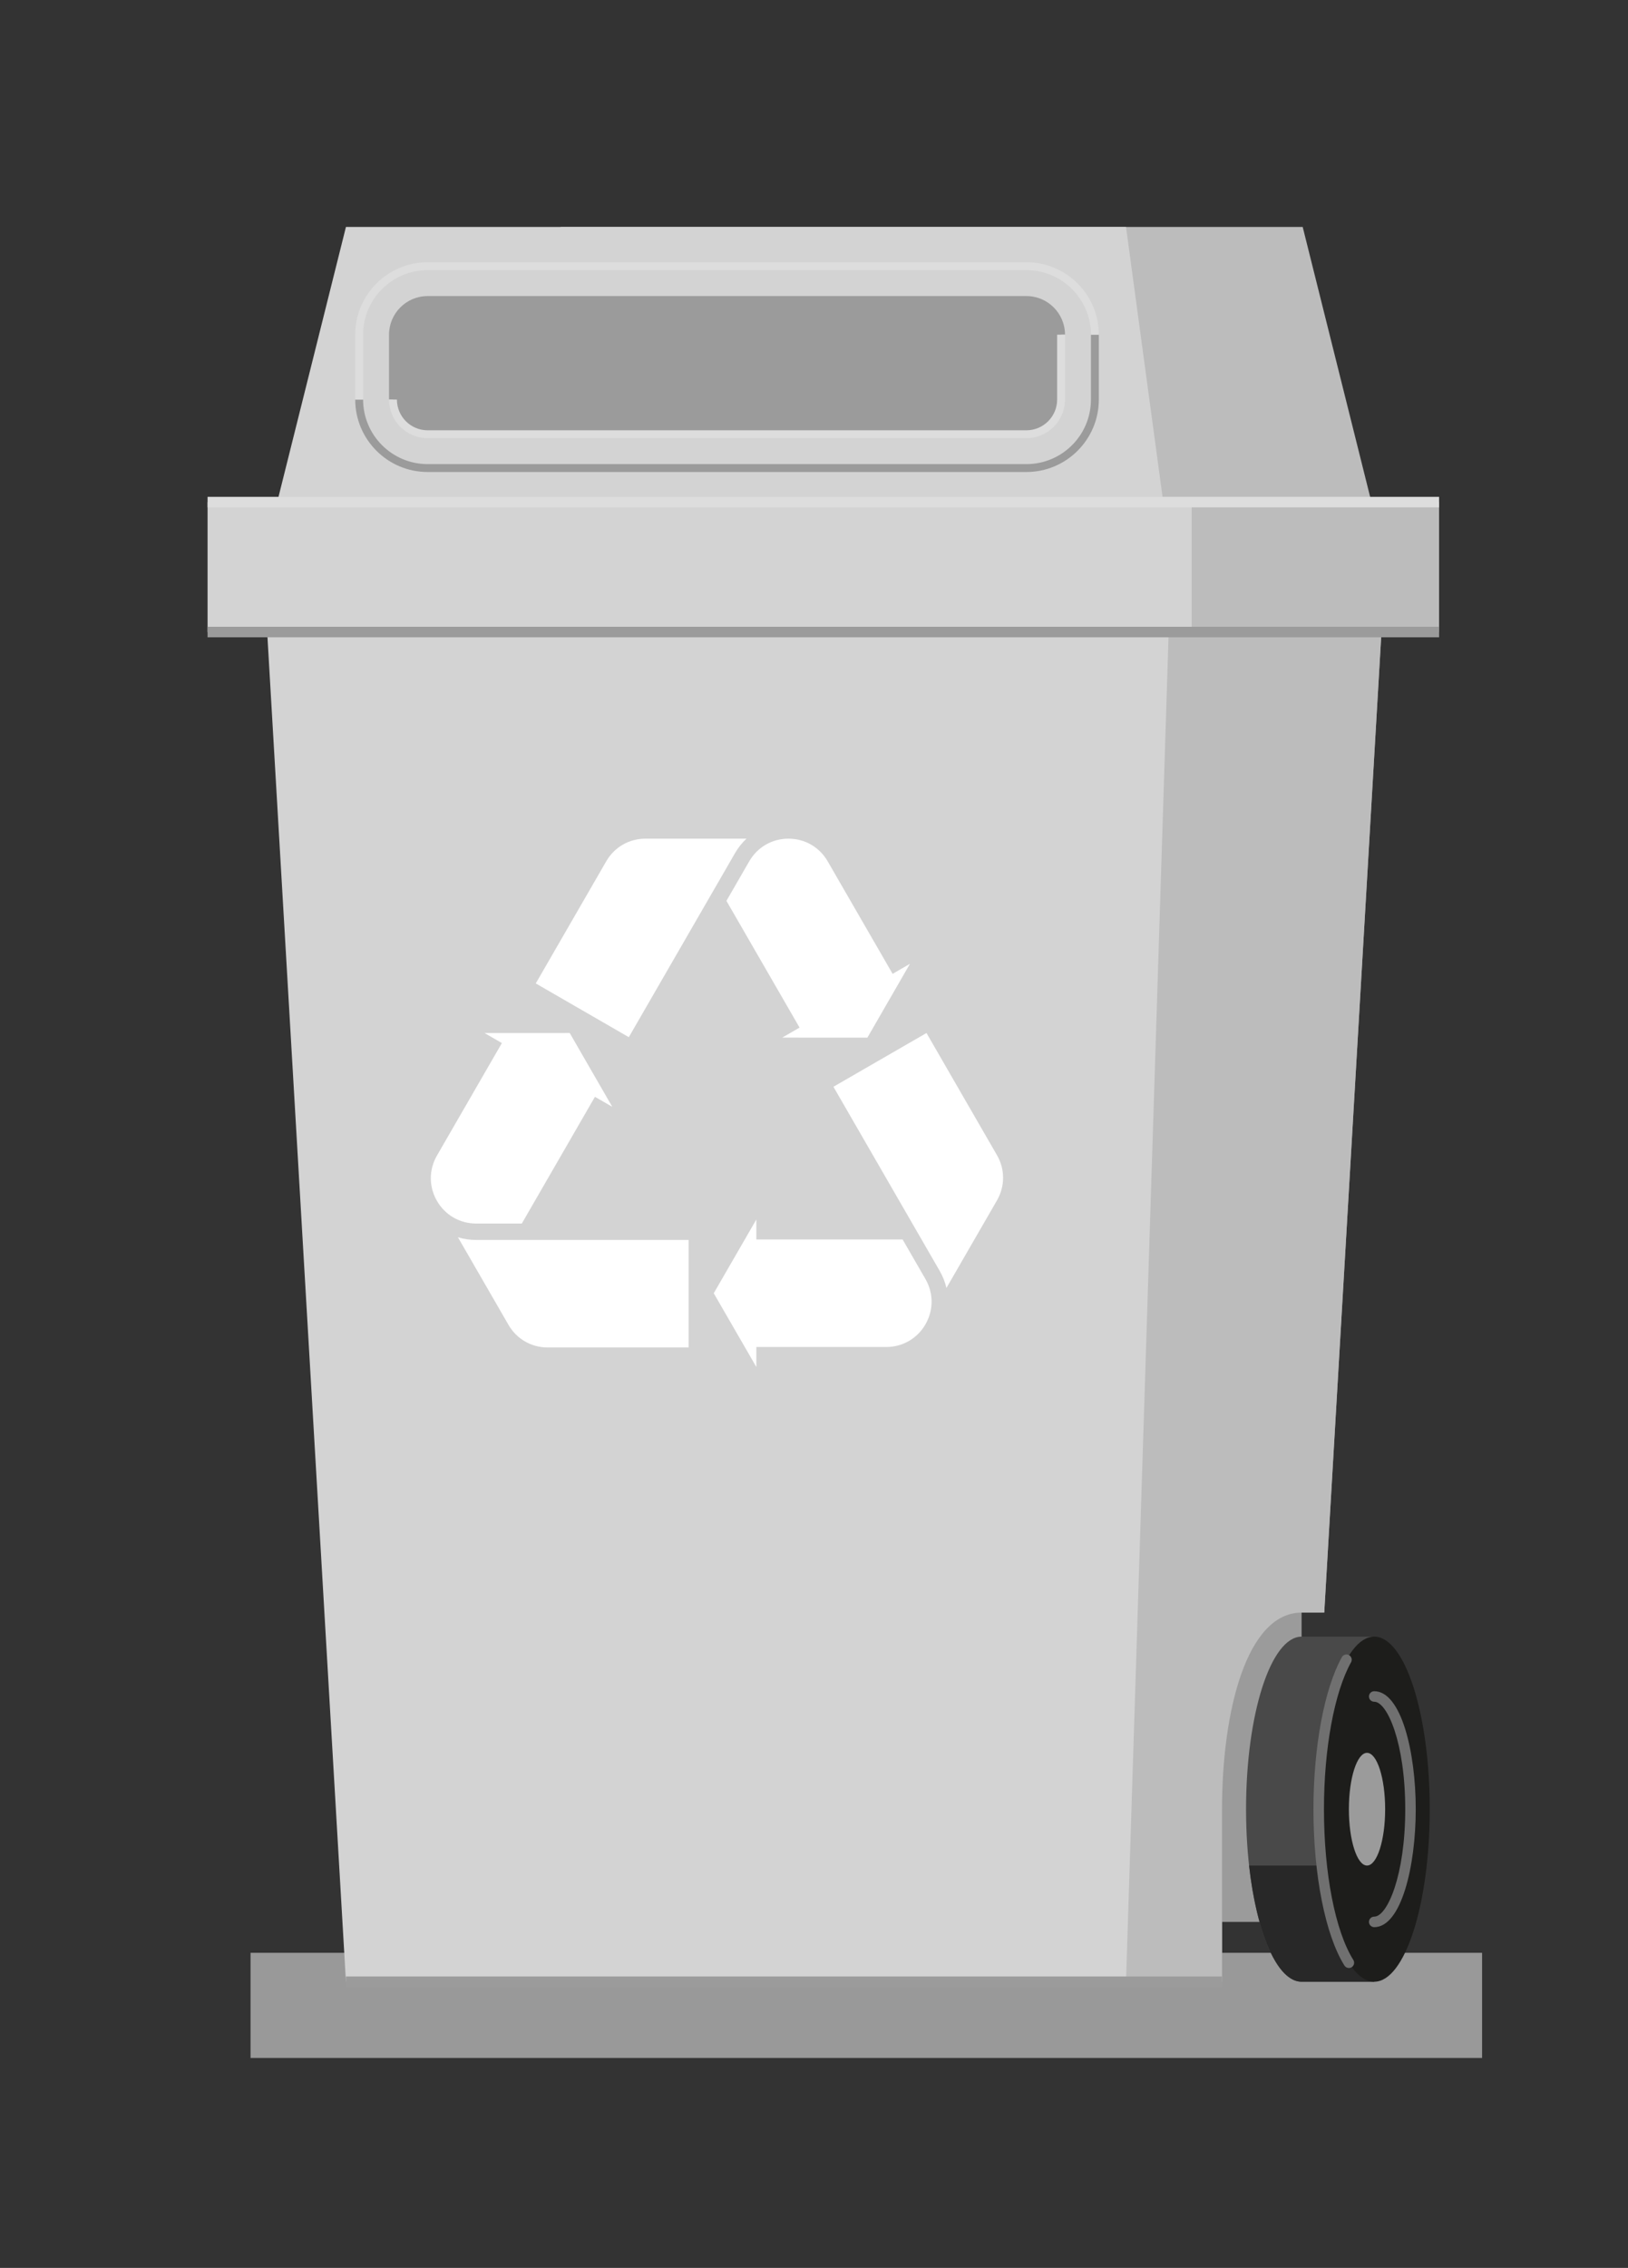 <?xml version="1.0" encoding="utf-8"?>
<!-- Generator: Adobe Illustrator 16.0.3, SVG Export Plug-In . SVG Version: 6.00 Build 0)  -->
<!DOCTYPE svg PUBLIC "-//W3C//DTD SVG 1.1//EN" "http://www.w3.org/Graphics/SVG/1.1/DTD/svg11.dtd">
<svg version="1.1" id="latas" xmlns="http://www.w3.org/2000/svg" xmlns:xlink="http://www.w3.org/1999/xlink" x="0px" y="0px"
	 width="605.549px" height="843.132px" viewBox="0 0 605.549 843.132" enable-background="new 0 0 605.549 843.132"
	 xml:space="preserve">
<rect x="0" y="0" width="605.549" height="843.132" fill="#333333" stroke="none"/>
<g>
	<g>
		<g>
			<g>
				<rect x="-2305.625" y="717.653" fill="#999999" width="458.072" height="39.093"/>
			</g>
			<g>
				<polygon fill="#1A6B65" points="-1914.688,706.162 -1914.688,591.179 -1906.26,591.179 -1883.392,199.561 -2221.156,199.561 
					-2190.275,728.403 -1944.277,728.403 -1944.277,706.162 				"/>
			</g>
			<g>
				<path fill="#1F8985" d="M-1914.688,591.179h8.429l22.868-391.618h-337.765l30.881,528.843h245.998V664.26
					C-1944.277,627.884-1935.128,591.179-1914.688,591.179z"/>
			</g>
			<g>
				<polygon fill="#269696" points="-2301.027,199.561 -2270.146,728.403 -1979.99,728.403 -1963.263,199.561 				"/>
			</g>
			<g>
				<polygon fill="#1F8985" points="-2221.156,199.561 -2190.275,76.035 -1914.273,76.035 -1883.392,199.561 				"/>
			</g>
			<g>
				<polygon fill="#269696" points="-2301.027,199.561 -2270.146,76.035 -1979.99,76.035 -1963.263,199.561 				"/>
			</g>
			<g>
				<rect x="-2321.615" y="178.329" fill="#269696" width="366.073" height="48.311"/>
			</g>
			<g>
				<rect x="-1955.542" y="178.329" fill="#1F8985" width="92.001" height="48.311"/>
			</g>
			<g>
				<rect x="-2321.615" y="224.685" fill="#1F8985" width="458.074" height="3.909"/>
			</g>
			<g>
				<rect x="-2270.146" y="726.449" fill="#1C726C" width="325.87" height="3.909"/>
			</g>
			<g>
				<rect x="-2321.615" y="176.375" fill="#30B7AA" width="458.074" height="3.909"/>
			</g>
			<g>
				<path fill="#494949" d="M-1914.688,600.114c-11.406,0-20.653,28.719-20.653,64.145c0,35.427,9.247,64.145,20.653,64.145h27.021
					V600.114H-1914.688z"/>
			</g>
			<g>
				<path fill="#1C726C" d="M-2017.032,167.138h-222.732c-14.849,0-26.928-12.079-26.928-26.927h2.933
					c0,13.23,10.764,23.995,23.995,23.995h222.732c13.231,0,23.995-10.765,23.995-23.995v-24.127h2.933v24.127
					C-1990.104,155.059-2002.184,167.138-2017.032,167.138z"/>
			</g>
			<g>
				<path fill="#30B7AA" d="M-2263.76,140.211h-2.933v-24.127c0-14.848,12.079-26.927,26.928-26.927h222.732
					c14.849,0,26.928,12.079,26.928,26.927h-2.933c0-13.23-10.764-23.995-23.995-23.995h-222.732
					c-13.231,0-23.995,10.765-23.995,23.995V140.211z"/>
			</g>
			<g>
				<path fill="#1C726C" d="M-2239.766,103.198c-7.105,0-12.886,5.78-12.886,12.886v24.126c0,7.105,5.78,12.887,12.886,12.887
					h222.733c7.105,0,12.886-5.781,12.886-12.887v-24.126c0-7.105-5.78-12.886-12.886-12.886H-2239.766z"/>
			</g>
			<g>
				<path fill="#1C726C" d="M-2251.186,140.211h-2.932v-24.127c0-7.913,6.438-14.352,14.353-14.352h222.732
					c7.913,0,14.353,6.438,14.353,14.352h-2.933c0-6.297-5.122-11.42-11.42-11.42h-222.732c-6.298,0-11.421,5.123-11.421,11.42
					V140.211z"/>
			</g>
			<g>
				<path fill="#30B7AA" d="M-2017.032,154.563h-222.732c-7.914,0-14.353-6.438-14.353-14.352h2.932
					c0,6.297,5.123,11.42,11.421,11.42h222.732c6.298,0,11.42-5.123,11.42-11.42v-24.127h2.933v24.127
					C-2002.68,148.124-2009.119,154.563-2017.032,154.563z"/>
			</g>
			<g>
				<path fill="#282828" d="M-1934.208,685.211c2.796,25.134,10.477,43.192,19.52,43.192h27.021v-43.192H-1934.208z"/>
			</g>
			<g>
				<ellipse fill="#1D1D1B" cx="-1887.667" cy="664.259" rx="20.653" ry="64.145"/>
			</g>
			<g>
				<path fill="#707070" d="M-1887.667,708.117c-1.079,0-1.955-0.875-1.955-1.955c0-1.079,0.876-1.954,1.955-1.954
					c4.817,0,11.536-15.197,11.536-39.949c0-24.75-6.719-39.947-11.536-39.947c-1.079,0-1.955-0.876-1.955-1.955
					s0.876-1.954,1.955-1.954c10.032,0,15.445,22.596,15.445,43.856S-1877.635,708.117-1887.667,708.117z"/>
			</g>
			<g>
				<ellipse fill="#1C726C" cx="-1890.348" cy="664.259" rx="6.746" ry="20.952"/>
			</g>
			<g>
				<path fill="#707070" d="M-1897.092,723.301c-0.651,0-1.288-0.324-1.658-0.917c-7.109-11.345-11.525-33.618-11.525-58.125
					c0-23.14,4.051-44.794,10.572-56.512c0.525-0.943,1.715-1.28,2.658-0.758c0.943,0.524,1.283,1.716,0.758,2.659
					c-6.217,11.17-10.078,32.097-10.078,54.61c0,23.814,4.187,45.292,10.927,56.05c0.573,0.915,0.297,2.121-0.618,2.694
					C-1896.379,723.205-1896.738,723.301-1897.092,723.301z"/>
			</g>
			<g>
				<g>
					<g>
						<path fill="#FFFFFF" d="M-2209.696,484.185l-18.789-32.544c2.154,0.655,4.432,0.999,6.778,0.999h79.02v39.967h-52.422
							C-2201.198,492.606-2206.651,489.458-2209.696,484.185z"/>
					</g>
					<g>
						<path fill="#FFFFFF" d="M-2221.707,446.538c-6.089,0-11.542-3.148-14.586-8.422c-3.045-5.273-3.045-11.57,0-16.844
							l26.21-45.397l34.612,19.983l-29.26,50.68H-2221.707z"/>
					</g>
					<g>
						<polygon fill="#FFFFFF" points="-2186.908,375.701 -2171.081,403.144 -2218.587,375.716 						"/>
					</g>
				</g>
				<g>
					<g>
						<path fill="#FFFFFF" d="M-2027.996,437.943l-18.789,32.544c-0.51-2.192-1.352-4.337-2.525-6.37l-39.509-68.432l34.612-19.984
							l26.211,45.398C-2024.952,426.373-2024.951,432.67-2027.996,437.943z"/>
					</g>
					<g>
						<path fill="#FFFFFF" d="M-2054.594,467.168c3.045,5.273,3.045,11.57,0,16.844s-8.498,8.422-14.588,8.422h-52.421v-39.967
							h58.521L-2054.594,467.168z"/>
					</g>
					<g>
						<polygon fill="#FFFFFF" points="-2133.34,472.45 -2117.488,445.022 -2117.488,499.878 						"/>
					</g>
				</g>
				<g>
					<g>
						<path fill="#FFFFFF" d="M-2158.742,303.449h37.578c-1.645,1.537-3.08,3.338-4.254,5.371l-39.51,68.432l-34.613-19.983
							l26.211-45.398C-2170.285,306.598-2164.832,303.449-2158.742,303.449z"/>
					</g>
					<g>
						<path fill="#FFFFFF" d="M-2120.135,311.87c3.045-5.272,8.498-8.421,14.588-8.421c6.089,0,11.542,3.148,14.586,8.421
							l26.211,45.398l-34.612,19.983l-29.261-50.68L-2120.135,311.87z"/>
					</g>
					<g>
						<polygon fill="#FFFFFF" points="-2076.188,377.426 -2107.866,377.411 -2060.36,349.983 						"/>
					</g>
				</g>
			</g>
		</g>
	</g>
</g>
<g>
	<g>
		<g>
			<g>
				<rect x="-1518.124" y="724.357" fill="#999999" width="458.073" height="39.093"/>
			</g>
			<g>
				<polygon fill="#603226" points="-1127.188,712.866 -1127.188,597.883 -1118.758,597.883 -1095.891,206.265 -1433.654,206.265 
					-1402.773,735.107 -1156.775,735.107 -1156.775,712.866 				"/>
			</g>
			<g>
				<path fill="#773D2B" d="M-1127.188,597.883h8.43l22.867-391.618h-337.764l30.881,528.843h245.998v-64.144
					C-1156.775,634.588-1147.627,597.883-1127.188,597.883z"/>
			</g>
			<g>
				<polygon fill="#804E36" points="-1513.525,206.265 -1482.645,735.107 -1192.488,735.107 -1175.762,206.265 				"/>
			</g>
			<g>
				<polygon fill="#773D2B" points="-1433.654,206.265 -1402.773,82.739 -1126.771,82.739 -1095.891,206.265 				"/>
			</g>
			<g>
				<polygon fill="#804E36" points="-1513.525,206.265 -1482.645,82.739 -1192.488,82.739 -1175.762,206.265 				"/>
			</g>
			<g>
				<rect x="-1534.113" y="185.033" fill="#804E36" width="366.072" height="48.311"/>
			</g>
			<g>
				<rect x="-1168.041" y="185.033" fill="#773D2B" width="92" height="48.311"/>
			</g>
			<g>
				<rect x="-1534.113" y="231.389" fill="#603226" width="458.074" height="3.909"/>
			</g>
			<g>
				<rect x="-1482.645" y="733.153" fill="#603226" width="325.869" height="3.909"/>
			</g>
			<g>
				<rect x="-1534.113" y="183.079" fill="#915740" width="458.074" height="3.909"/>
			</g>
			<g>
				<path fill="#494949" d="M-1127.188,606.818c-11.406,0-20.652,28.719-20.652,64.145c0,35.427,9.246,64.145,20.652,64.145h27.021
					V606.818H-1127.188z"/>
			</g>
			<g>
				<path fill="#603226" d="M-1229.531,173.842h-222.732c-14.848,0-26.928-12.079-26.928-26.927h2.932
					c0,13.23,10.766,23.995,23.996,23.995h222.732c13.232,0,23.996-10.765,23.996-23.995v-24.127h2.932v24.127
					C-1202.604,161.763-1214.684,173.842-1229.531,173.842z"/>
			</g>
			<g>
				<path fill="#915740" d="M-1476.26,146.915h-2.932v-24.127c0-14.848,12.08-26.927,26.928-26.927h222.732
					c14.848,0,26.928,12.079,26.928,26.927h-2.932c0-13.23-10.764-23.995-23.996-23.995h-222.732
					c-13.23,0-23.996,10.765-23.996,23.995V146.915z"/>
			</g>
			<g>
				<path fill="#603226" d="M-1452.264,109.902c-7.105,0-12.887,5.78-12.887,12.886v24.126c0,7.105,5.781,12.887,12.887,12.887
					h222.732c7.105,0,12.887-5.781,12.887-12.887v-24.126c0-7.105-5.781-12.886-12.887-12.886H-1452.264z"/>
			</g>
			<g>
				<path fill="#603226" d="M-1463.684,146.915h-2.934v-24.127c0-7.913,6.439-14.352,14.354-14.352h222.732
					c7.914,0,14.352,6.438,14.352,14.352h-2.932c0-6.297-5.123-11.42-11.42-11.42h-222.732c-6.297,0-11.42,5.123-11.42,11.42
					V146.915z"/>
			</g>
			<g>
				<path fill="#915740" d="M-1229.531,161.267h-222.732c-7.914,0-14.354-6.438-14.354-14.352h2.934
					c0,6.297,5.123,11.42,11.42,11.42h222.732c6.297,0,11.42-5.123,11.42-11.42v-24.127h2.932v24.127
					C-1215.18,154.828-1221.617,161.267-1229.531,161.267z"/>
			</g>
			<g>
				<path fill="#282828" d="M-1146.707,691.915c2.797,25.134,10.477,43.192,19.52,43.192h27.021v-43.192H-1146.707z"/>
			</g>
			<g>
				<ellipse fill="#1D1D1B" cx="-1100.166" cy="670.963" rx="20.652" ry="64.145"/>
			</g>
			<g>
				<path fill="#707070" d="M-1100.166,714.821c-1.08,0-1.955-0.875-1.955-1.955c0-1.079,0.875-1.954,1.955-1.954
					c4.816,0,11.537-15.197,11.537-39.949c0-24.75-6.721-39.947-11.537-39.947c-1.08,0-1.955-0.876-1.955-1.955
					s0.875-1.954,1.955-1.954c10.031,0,15.445,22.596,15.445,43.856S-1090.135,714.821-1100.166,714.821z"/>
			</g>
			<g>
				<ellipse fill="#6B3F30" cx="-1102.847" cy="670.963" rx="6.745" ry="20.952"/>
			</g>
			<g>
				<path fill="#707070" d="M-1109.592,730.005c-0.65,0-1.287-0.324-1.656-0.917c-7.109-11.345-11.525-33.618-11.525-58.125
					c0-23.14,4.051-44.794,10.57-56.512c0.527-0.943,1.717-1.28,2.66-0.758c0.943,0.524,1.283,1.716,0.758,2.659
					c-6.217,11.17-10.078,32.097-10.078,54.61c0,23.814,4.186,45.292,10.926,56.05c0.574,0.915,0.297,2.121-0.617,2.694
					C-1108.877,729.909-1109.236,730.005-1109.592,730.005z"/>
			</g>
			<g>
				<g>
					<g>
						<path fill="#FFFFFF" d="M-1422.195,490.889l-18.789-32.544c2.154,0.655,4.432,0.999,6.779,0.999h79.02v39.967h-52.422
							C-1413.697,499.311-1419.15,496.162-1422.195,490.889z"/>
					</g>
					<g>
						<path fill="#FFFFFF" d="M-1434.205,453.242c-6.09,0-11.543-3.148-14.588-8.422c-3.043-5.273-3.043-11.57,0-16.844
							l26.211-45.397l34.613,19.983l-29.26,50.68H-1434.205z"/>
					</g>
					<g>
						<polygon fill="#FFFFFF" points="-1399.406,382.405 -1383.58,409.848 -1431.086,382.42 						"/>
					</g>
				</g>
				<g>
					<g>
						<path fill="#FFFFFF" d="M-1240.496,444.647l-18.789,32.544c-0.508-2.192-1.35-4.337-2.523-6.37l-39.51-68.432l34.613-19.984
							l26.211,45.398C-1237.451,433.077-1237.451,439.374-1240.496,444.647z"/>
					</g>
					<g>
						<path fill="#FFFFFF" d="M-1267.092,473.872c3.043,5.273,3.043,11.57,0,16.844c-3.045,5.273-8.498,8.422-14.588,8.422h-52.422
							v-39.967h58.521L-1267.092,473.872z"/>
					</g>
					<g>
						<polygon fill="#FFFFFF" points="-1345.838,479.154 -1329.986,451.727 -1329.986,506.582 						"/>
					</g>
				</g>
				<g>
					<g>
						<path fill="#FFFFFF" d="M-1371.24,310.153h37.578c-1.645,1.537-3.082,3.338-4.256,5.371l-39.508,68.432l-34.613-19.983
							l26.211-45.398C-1382.783,313.302-1377.33,310.153-1371.24,310.153z"/>
					</g>
					<g>
						<path fill="#FFFFFF" d="M-1332.633,318.574c3.045-5.272,8.498-8.421,14.586-8.421c6.09,0,11.543,3.148,14.588,8.421
							l26.211,45.398l-34.613,19.983l-29.26-50.68L-1332.633,318.574z"/>
					</g>
					<g>
						<polygon fill="#FFFFFF" points="-1288.686,384.13 -1320.365,384.115 -1272.859,356.688 						"/>
					</g>
				</g>
			</g>
		</g>
	</g>
</g>
<g>
	<g>
		<g>
			<g>
				<rect x="-684.567" y="724.357" fill="#999999" width="458.073" height="39.093"/>
			</g>
			<g>
				<polygon fill="#354468" points="-293.631,712.866 -293.631,597.883 -285.201,597.883 -262.334,206.265 -600.098,206.265 
					-569.217,735.107 -323.219,735.107 -323.219,712.866 				"/>
			</g>
			<g>
				<path fill="#3D4B78" d="M-293.631,597.883h8.43l22.867-391.618h-337.764l30.881,528.843h245.998v-64.144
					C-323.219,634.588-314.07,597.883-293.631,597.883z"/>
			</g>
			<g>
				<polygon fill="#40549C" points="-679.969,206.265 -649.088,735.107 -358.932,735.107 -342.205,206.265 				"/>
			</g>
			<g>
				<polygon fill="#3D4B78" points="-600.098,206.265 -569.217,82.739 -293.215,82.739 -262.334,206.265 				"/>
			</g>
			<g>
				<polygon fill="#40549C" points="-679.969,206.265 -649.088,82.739 -358.932,82.739 -342.205,206.265 				"/>
			</g>
			<g>
				<rect x="-700.557" y="185.033" fill="#40549C" width="366.072" height="48.311"/>
			</g>
			<g>
				<rect x="-334.484" y="185.033" fill="#3D4B78" width="92.002" height="48.311"/>
			</g>
			<g>
				<rect x="-700.557" y="231.389" fill="#354468" width="458.074" height="3.909"/>
			</g>
			<g>
				<rect x="-649.088" y="733.153" fill="#1C726C" width="325.869" height="3.909"/>
			</g>
			<g>
				<rect x="-700.557" y="183.079" fill="#506BA0" width="458.074" height="3.909"/>
			</g>
			<g>
				<path fill="#494949" d="M-293.631,606.818c-11.406,0-20.652,28.719-20.652,64.145c0,35.427,9.246,64.145,20.652,64.145h27.021
					V606.818H-293.631z"/>
			</g>
			<g>
				<path fill="#354468" d="M-395.975,173.842h-222.732c-14.848,0-26.928-12.079-26.928-26.927h2.934
					c0,13.23,10.764,23.995,23.994,23.995h222.732c13.232,0,23.996-10.765,23.996-23.995v-24.127h2.932v24.127
					C-369.047,161.763-381.125,173.842-395.975,173.842z"/>
			</g>
			<g>
				<path fill="#506BA0" d="M-642.701,146.915h-2.934v-24.127c0-14.848,12.08-26.927,26.928-26.927h222.732
					c14.85,0,26.928,12.079,26.928,26.927h-2.932c0-13.23-10.764-23.995-23.996-23.995h-222.732
					c-13.23,0-23.994,10.765-23.994,23.995V146.915z"/>
			</g>
			<g>
				<path fill="#354468" d="M-618.707,109.902c-7.105,0-12.887,5.78-12.887,12.886v24.126c0,7.105,5.781,12.887,12.887,12.887
					h222.732c7.105,0,12.887-5.781,12.887-12.887v-24.126c0-7.105-5.781-12.886-12.887-12.886H-618.707z"/>
			</g>
			<g>
				<path fill="#1C726C" d="M-630.127,146.915h-2.932v-24.127c0-7.913,6.438-14.352,14.352-14.352h222.732
					c7.914,0,14.354,6.438,14.354,14.352h-2.934c0-6.297-5.121-11.42-11.42-11.42h-222.732c-6.297,0-11.42,5.123-11.42,11.42
					V146.915z"/>
			</g>
			<g>
				<path fill="#506BA0" d="M-395.975,161.267h-222.732c-7.914,0-14.352-6.438-14.352-14.352h2.932c0,6.297,5.123,11.42,11.42,11.42
					h222.732c6.299,0,11.42-5.123,11.42-11.42v-24.127h2.934v24.127C-381.621,154.828-388.061,161.267-395.975,161.267z"/>
			</g>
			<g>
				<path fill="#282828" d="M-313.15,691.915c2.797,25.134,10.477,43.192,19.52,43.192h27.021v-43.192H-313.15z"/>
			</g>
			<g>
				<ellipse fill="#1D1D1B" cx="-266.609" cy="670.963" rx="20.652" ry="64.145"/>
			</g>
			<g>
				<path fill="#707070" d="M-266.609,714.821c-1.078,0-1.955-0.875-1.955-1.955c0-1.079,0.877-1.954,1.955-1.954
					c4.818,0,11.537-15.197,11.537-39.949c0-24.75-6.719-39.947-11.537-39.947c-1.078,0-1.955-0.876-1.955-1.955
					s0.877-1.954,1.955-1.954c10.033,0,15.445,22.596,15.445,43.856S-256.576,714.821-266.609,714.821z"/>
			</g>
			<g>
				<ellipse fill="#354468" cx="-269.29" cy="670.963" rx="6.745" ry="20.952"/>
			</g>
			<g>
				<path fill="#707070" d="M-276.033,730.005c-0.652,0-1.289-0.324-1.658-0.917c-7.109-11.345-11.525-33.618-11.525-58.125
					c0-23.14,4.051-44.794,10.572-56.512c0.525-0.943,1.715-1.28,2.658-0.758c0.943,0.524,1.283,1.716,0.758,2.659
					c-6.217,11.17-10.078,32.097-10.078,54.61c0,23.814,4.186,45.292,10.926,56.05c0.574,0.915,0.297,2.121-0.617,2.694
					C-275.32,729.909-275.68,730.005-276.033,730.005z"/>
			</g>
			<g>
				<g>
					<g>
						<path fill="#FFFFFF" d="M-588.639,490.889l-18.789-32.544c2.154,0.655,4.432,0.999,6.779,0.999h79.02v39.967h-52.422
							C-580.141,499.311-585.594,496.162-588.639,490.889z"/>
					</g>
					<g>
						<path fill="#FFFFFF" d="M-600.648,453.242c-6.09,0-11.543-3.148-14.586-8.422c-3.045-5.273-3.045-11.57,0-16.844
							l26.209-45.397l34.613,19.983l-29.26,50.68H-600.648z"/>
					</g>
					<g>
						<polygon fill="#FFFFFF" points="-565.85,382.405 -550.023,409.848 -597.529,382.42 						"/>
					</g>
				</g>
				<g>
					<g>
						<path fill="#FFFFFF" d="M-406.938,444.647l-18.789,32.544c-0.51-2.192-1.352-4.337-2.525-6.37l-39.51-68.432l34.613-19.984
							l26.211,45.398C-403.895,433.077-403.893,439.374-406.938,444.647z"/>
					</g>
					<g>
						<path fill="#FFFFFF" d="M-433.535,473.872c3.045,5.273,3.045,11.57,0,16.844s-8.498,8.422-14.588,8.422h-52.422v-39.967
							h58.521L-433.535,473.872z"/>
					</g>
					<g>
						<polygon fill="#FFFFFF" points="-512.281,479.154 -496.43,451.727 -496.43,506.582 						"/>
					</g>
				</g>
				<g>
					<g>
						<path fill="#FFFFFF" d="M-537.684,310.153h37.578c-1.645,1.537-3.08,3.338-4.254,5.371l-39.51,68.432l-34.613-19.983
							l26.211-45.398C-549.227,313.302-543.773,310.153-537.684,310.153z"/>
					</g>
					<g>
						<path fill="#FFFFFF" d="M-499.076,318.574c3.045-5.272,8.498-8.421,14.588-8.421c6.088,0,11.541,3.148,14.586,8.421
							l26.211,45.398l-34.613,19.983l-29.26-50.68L-499.076,318.574z"/>
					</g>
					<g>
						<polygon fill="#FFFFFF" points="-455.129,384.13 -486.809,384.115 -439.303,356.688 						"/>
					</g>
				</g>
			</g>
		</g>
	</g>
</g>
<g>
	<g>
		<g>
			<g>
				<rect x="93.195" y="725.99" fill="#999999" width="458.074" height="39.093"/>
			</g>
			<g>
				<polygon fill="#9B9B9B" points="484.133,714.499 484.133,599.516 492.563,599.516 515.43,207.897 177.666,207.897 
					208.547,736.74 454.545,736.74 454.545,714.499 				"/>
			</g>
			<g>
				<path fill="#BCBCBC" d="M484.133,599.516h8.43l22.867-391.618H177.666l30.881,528.843h245.998v-64.144
					C454.545,636.221,463.693,599.516,484.133,599.516z"/>
			</g>
			<g>
				<polygon fill="#D3D3D3" points="97.795,207.897 128.676,736.74 418.832,736.74 435.559,207.897 				"/>
			</g>
			<g>
				<polygon fill="#BCBCBC" points="177.666,207.897 208.547,84.372 484.549,84.372 515.43,207.897 				"/>
			</g>
			<g>
				<polygon fill="#D3D3D3" points="97.795,207.897 128.676,84.372 418.832,84.372 435.559,207.897 				"/>
			</g>
			<g>
				<rect x="77.207" y="186.666" fill="#D3D3D3" width="366.072" height="48.311"/>
			</g>
			<g>
				<rect x="443.279" y="186.666" fill="#BCBCBC" width="92" height="48.311"/>
			</g>
			<g>
				<rect x="77.207" y="233.021" fill="#9B9B9B" width="458.074" height="3.909"/>
			</g>
			<g>
				<rect x="128.676" y="734.786" fill="#9B9B9B" width="325.869" height="3.909"/>
			</g>
			<g>
				<rect x="77.207" y="184.712" fill="#DDDDDD" width="458.074" height="3.909"/>
			</g>
			<g>
				<path fill="#494949" d="M484.133,608.451c-11.406,0-20.652,28.719-20.652,64.145c0,35.427,9.246,64.145,20.652,64.145h27.021
					V608.451H484.133z"/>
			</g>
			<g>
				<path fill="#9B9B9B" d="M381.789,175.475H159.057c-14.848,0-26.928-12.079-26.928-26.927h2.932
					c0,13.23,10.766,23.995,23.996,23.995h222.732c13.232,0,23.996-10.765,23.996-23.995v-24.127h2.932v24.127
					C408.717,163.396,396.637,175.475,381.789,175.475z"/>
			</g>
			<g>
				<path fill="#DDDDDD" d="M135.061,148.548h-2.932v-24.127c0-14.848,12.08-26.927,26.928-26.927h222.732
					c14.848,0,26.928,12.079,26.928,26.927h-2.932c0-13.23-10.764-23.995-23.996-23.995H159.057
					c-13.23,0-23.996,10.765-23.996,23.995V148.548z"/>
			</g>
			<g>
				<path fill="#9B9B9B" d="M159.057,111.535c-7.105,0-12.887,5.78-12.887,12.886v24.126c0,7.105,5.781,12.887,12.887,12.887
					h222.732c7.105,0,12.887-5.781,12.887-12.887v-24.126c0-7.105-5.781-12.886-12.887-12.886H159.057z"/>
			</g>
			<g>
				<path fill="#9B9B9B" d="M147.637,148.548h-2.934v-24.127c0-7.913,6.439-14.352,14.354-14.352h222.732
					c7.914,0,14.352,6.438,14.352,14.352h-2.932c0-6.297-5.123-11.42-11.42-11.42H159.057c-6.297,0-11.42,5.123-11.42,11.42V148.548
					z"/>
			</g>
			<g>
				<path fill="#DDDDDD" d="M381.789,162.899H159.057c-7.914,0-14.354-6.438-14.354-14.352h2.934c0,6.297,5.123,11.42,11.42,11.42
					h222.732c6.297,0,11.42-5.123,11.42-11.42v-24.127h2.932v24.127C396.141,156.461,389.703,162.899,381.789,162.899z"/>
			</g>
			<g>
				<path fill="#282828" d="M464.613,693.548c2.797,25.134,10.477,43.192,19.52,43.192h27.021v-43.192H464.613z"/>
			</g>
			<g>
				<ellipse fill="#1D1D1B" cx="511.154" cy="672.596" rx="20.652" ry="64.145"/>
			</g>
			<g>
				<path fill="#707070" d="M511.154,716.454c-1.08,0-1.955-0.875-1.955-1.955c0-1.079,0.875-1.954,1.955-1.954
					c4.816,0,11.537-15.197,11.537-39.949c0-24.75-6.721-39.947-11.537-39.947c-1.08,0-1.955-0.876-1.955-1.955
					s0.875-1.954,1.955-1.954c10.031,0,15.445,22.596,15.445,43.856S521.186,716.454,511.154,716.454z"/>
			</g>
			<g>
				<ellipse fill="#9B9B9B" cx="508.474" cy="672.596" rx="6.745" ry="20.952"/>
			</g>
			<g>
				<path fill="#707070" d="M501.729,731.638c-0.65,0-1.287-0.324-1.656-0.917c-7.109-11.345-11.525-33.618-11.525-58.125
					c0-23.14,4.051-44.794,10.57-56.512c0.527-0.943,1.717-1.28,2.66-0.758c0.943,0.524,1.283,1.716,0.758,2.659
					c-6.217,11.17-10.078,32.097-10.078,54.61c0,23.814,4.186,45.292,10.926,56.05c0.574,0.915,0.297,2.121-0.617,2.694
					C502.443,731.542,502.084,731.638,501.729,731.638z"/>
			</g>
			<g>
				<g>
					<g>
						<path fill="#FFFFFF" d="M189.125,492.521l-18.789-32.544c2.154,0.655,4.432,0.999,6.779,0.999h79.02v39.967h-52.422
							C197.623,500.943,192.17,497.795,189.125,492.521z"/>
					</g>
					<g>
						<path fill="#FFFFFF" d="M177.115,454.875c-6.09,0-11.543-3.148-14.588-8.422c-3.043-5.273-3.043-11.57,0-16.844l26.211-45.397
							l34.613,19.983l-29.26,50.68H177.115z"/>
					</g>
					<g>
						<polygon fill="#FFFFFF" points="211.914,384.038 227.74,411.48 180.234,384.053 						"/>
					</g>
				</g>
				<g>
					<g>
						<path fill="#FFFFFF" d="M370.824,446.28l-18.789,32.544c-0.508-2.192-1.35-4.337-2.523-6.37l-39.51-68.432l34.613-19.984
							l26.211,45.398C373.869,434.71,373.869,441.007,370.824,446.28z"/>
					</g>
					<g>
						<path fill="#FFFFFF" d="M344.229,475.505c3.043,5.273,3.043,11.57,0,16.844c-3.045,5.273-8.498,8.422-14.588,8.422h-52.422
							v-39.967h58.521L344.229,475.505z"/>
					</g>
					<g>
						<polygon fill="#FFFFFF" points="265.482,480.787 281.334,453.359 281.334,508.215 						"/>
					</g>
				</g>
				<g>
					<g>
						<path fill="#FFFFFF" d="M240.08,311.786h37.578c-1.645,1.537-3.082,3.338-4.256,5.371l-39.508,68.432l-34.613-19.983
							l26.211-45.398C228.537,314.935,233.99,311.786,240.08,311.786z"/>
					</g>
					<g>
						<path fill="#FFFFFF" d="M278.688,320.207c3.045-5.272,8.498-8.421,14.586-8.421c6.09,0,11.543,3.148,14.588,8.421
							l26.211,45.398l-34.613,19.983l-29.26-50.68L278.688,320.207z"/>
					</g>
					<g>
						<polygon fill="#FFFFFF" points="322.635,385.763 290.955,385.748 338.461,358.32 						"/>
					</g>
				</g>
			</g>
		</g>
	</g>
</g>
</svg>
